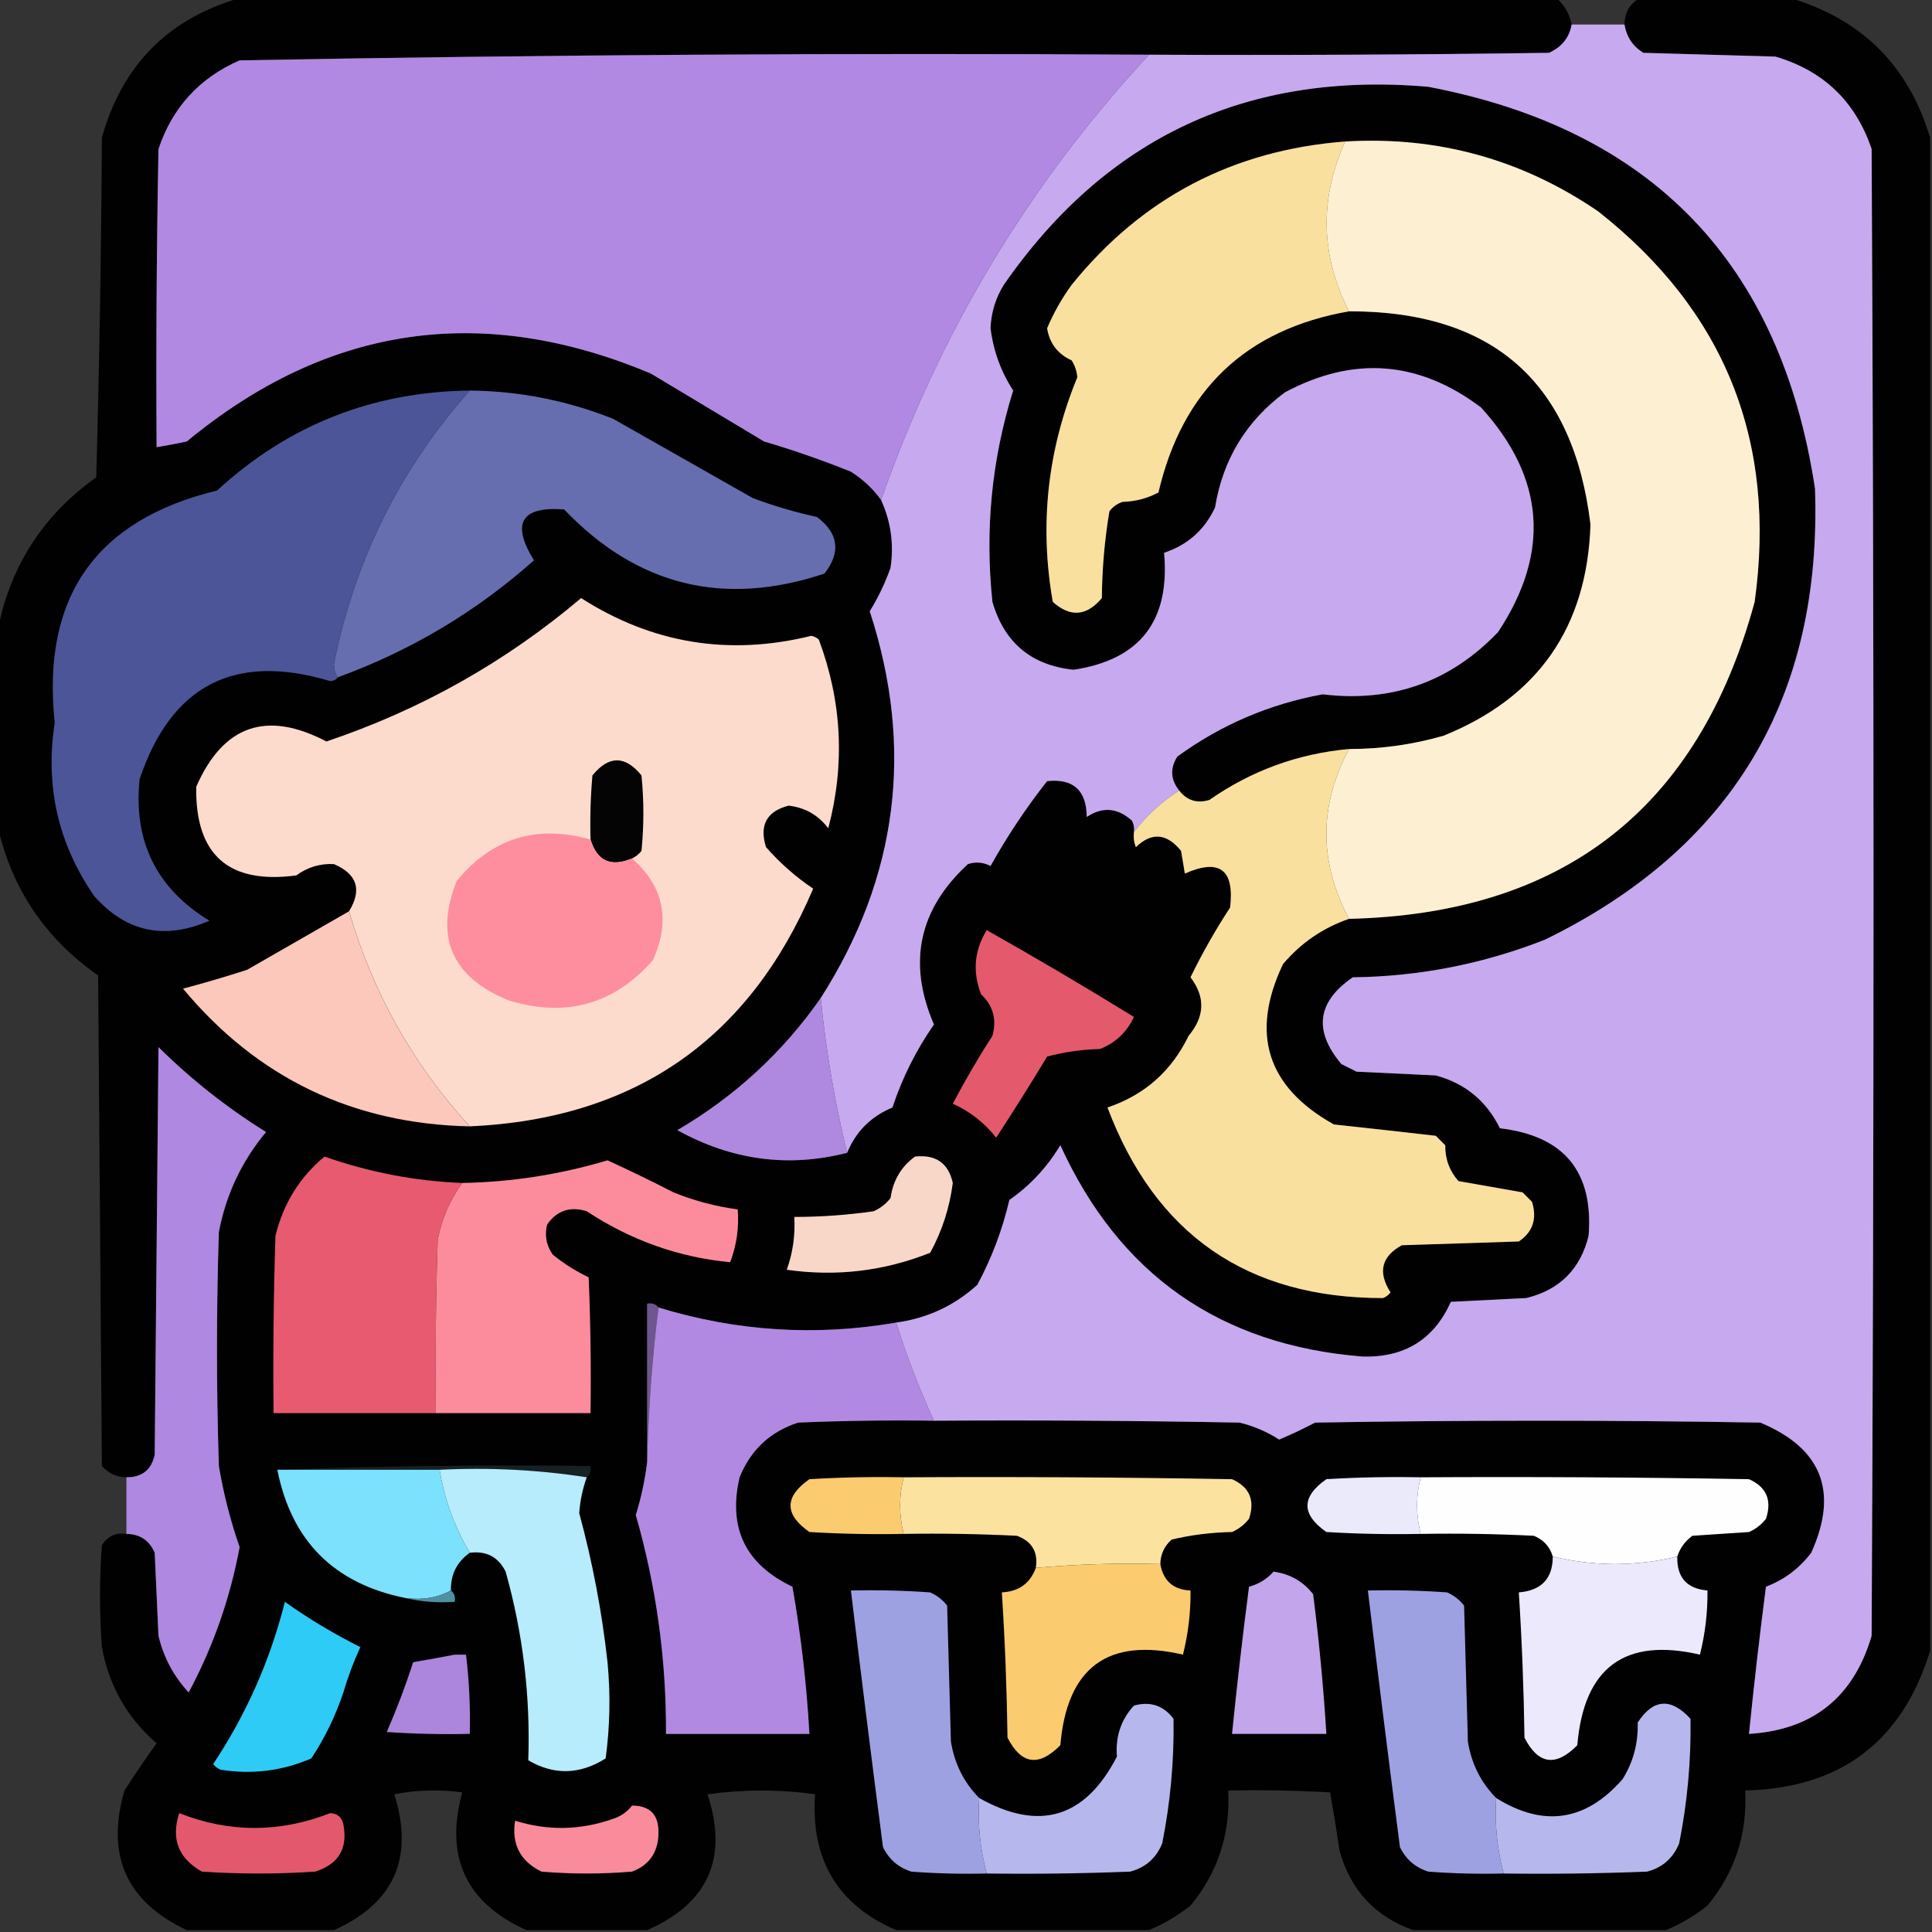 <?xml version="1.0" encoding="UTF-8"?>
<!DOCTYPE svg PUBLIC "-//W3C//DTD SVG 1.1//EN" "http://www.w3.org/Graphics/SVG/1.1/DTD/svg11.dtd">
<svg xmlns="http://www.w3.org/2000/svg" version="1.1" width="512px" height="512px" style="shape-rendering:geometricPrecision; text-rendering:geometricPrecision; image-rendering:optimizeQuality; fill-rule:evenodd; clip-rule:evenodd" xmlns:xlink="http://www.w3.org/1999/xlink">
<rect width="100%" height="100%" fill="#333333" stroke="none"/>
<g><path style="opacity:0.994" fill="#020202" d="M 63.5,-0.5 C 179.833,-0.5 296.167,-0.5 412.5,-0.5C 414.604,1.372 415.937,3.705 416.5,6.5C 415.892,9.958 413.892,12.458 410.5,14C 375.168,14.5 339.835,14.667 304.5,14.5C 224.109,14.008 143.776,14.508 63.5,16C 52.847,20.653 45.68,28.486 42,39.5C 41.5,65.831 41.333,92.165 41.5,118.5C 44.166,118.067 46.832,117.567 49.5,117C 86.742,86.184 127.742,80.184 172.5,99C 182.5,105 192.5,111 202.5,117C 210.296,119.293 217.963,121.959 225.5,125C 228.692,127.028 231.359,129.528 233.5,132.5C 236.108,138.243 236.941,144.243 236,150.5C 234.56,154.547 232.726,158.38 230.5,162C 242.318,198.253 237.984,232.419 217.5,264.5C 207.412,278.92 194.745,290.587 179.5,299.5C 193.931,307.486 208.931,309.486 224.5,305.5C 226.811,299.855 230.811,295.855 236.5,293.5C 239.107,285.62 242.774,278.286 247.5,271.5C 240.454,255.185 243.454,241.018 256.5,229C 258.568,228.313 260.568,228.48 262.5,229.5C 266.912,221.592 271.912,214.092 277.5,207C 284.439,206.27 287.939,209.436 288,216.5C 292.193,213.715 296.193,214.048 300,217.5C 300.483,218.448 300.649,219.448 300.5,220.5C 300.343,221.873 300.51,223.207 301,224.5C 305.219,220.466 309.219,220.799 313,225.5C 313.333,227.5 313.667,229.5 314,231.5C 323.186,227.433 327.186,230.433 326,240.5C 322.113,246.439 318.613,252.606 315.5,259C 319.471,264.204 319.305,269.371 315,274.5C 310.48,283.855 303.313,290.188 293.5,293.5C 306.202,327.182 330.536,344.015 366.5,344C 367.308,343.692 367.975,343.192 368.5,342.5C 365.08,337.15 366.08,332.984 371.5,330C 381.833,329.667 392.167,329.333 402.5,329C 406.212,326.487 407.378,322.987 406,318.5C 405.167,317.667 404.333,316.833 403.5,316C 397.833,315 392.167,314 386.5,313C 384.129,310.326 382.963,307.159 383,303.5C 382.167,302.667 381.333,301.833 380.5,301C 371.527,299.969 362.527,298.969 353.5,298C 335.753,288.092 331.253,273.925 340,255.5C 344.768,249.872 350.601,245.872 357.5,243.5C 414.305,242.182 450.139,214.182 465,159.5C 470.921,116.903 457.088,82.403 423.5,56C 403.307,42.215 380.974,36.049 356.5,37.5C 326.79,39.77 302.623,52.437 284,75.5C 281.371,79.115 279.204,82.948 277.5,87C 278.141,90.977 280.308,93.811 284,95.5C 284.875,96.873 285.375,98.373 285.5,100C 277.589,119.237 275.422,139.07 279,159.5C 283.625,163.646 287.959,163.313 292,158.5C 292.066,150.729 292.733,143.062 294,135.5C 294.903,134.299 296.069,133.465 297.5,133C 300.903,132.9 304.07,132.066 307,130.5C 313.363,103.3 330.196,87.3 357.5,82.5C 395.608,82.446 416.941,101.279 421.5,139C 420.615,166.202 407.615,184.869 382.5,195C 374.328,197.334 365.995,198.501 357.5,198.5C 343.956,199.736 331.622,204.236 320.5,212C 317.225,212.982 314.559,212.149 312.5,209.5C 310.195,206.616 310.029,203.616 312,200.5C 323.533,192.096 336.366,186.596 350.5,184C 368.884,186.208 384.384,180.708 397,167.5C 410.92,146.461 409.42,126.628 392.5,108C 376.024,95.576 358.691,94.243 340.5,104C 330.253,111.604 324.086,121.771 322,134.5C 319.239,140.426 314.739,144.426 308.5,146.5C 310.129,164.516 302.129,174.849 284.5,177.5C 273.297,176.316 266.131,170.316 263,159.5C 260.975,140.417 262.808,121.75 268.5,103.5C 265.239,98.474 263.239,92.974 262.5,87C 262.656,82.864 263.823,79.031 266,75.5C 293.168,36.337 330.668,18.837 378.5,23C 437.795,34.296 471.962,69.796 481,129.5C 482.879,184.908 459.045,224.741 409.5,249C 393.122,255.452 376.122,258.786 358.5,259C 349.036,265.498 348.036,273.165 355.5,282C 356.833,282.667 358.167,283.333 359.5,284C 366.5,284.333 373.5,284.667 380.5,285C 388.257,287.087 393.924,291.754 397.5,299C 414.501,300.997 422.334,310.497 421,327.5C 418.833,336.333 413.333,341.833 404.5,344C 397.833,344.333 391.167,344.667 384.5,345C 380.004,355.008 372.171,359.841 361,359.5C 323.304,356.455 296.638,337.788 281,303.5C 277.523,309.31 273.023,314.143 267.5,318C 265.652,325.909 262.818,333.409 259,340.5C 252.896,346.038 245.73,349.372 237.5,350.5C 216.156,354.167 195.156,352.834 174.5,346.5C 173.791,345.596 172.791,345.263 171.5,345.5C 171.5,359.5 171.5,373.5 171.5,387.5C 170.923,392.237 169.923,396.904 168.5,401.5C 173.928,420.446 176.595,439.779 176.5,459.5C 189.167,459.5 201.833,459.5 214.5,459.5C 213.767,446.4 212.267,433.4 210,420.5C 197.533,414.566 192.866,404.899 196,391.5C 198.899,384.268 204.066,379.435 211.5,377C 223.495,376.5 235.495,376.333 247.5,376.5C 274.502,376.333 301.502,376.5 328.5,377C 332.281,377.924 335.781,379.424 339,381.5C 342.258,380.12 345.425,378.62 348.5,377C 387.833,376.333 427.167,376.333 466.5,377C 482.819,383.812 487.319,395.312 480,411.5C 476.851,415.651 472.851,418.651 468,420.5C 466.316,433.486 464.816,446.486 463.5,459.5C 480.378,458.461 491.211,449.794 496,433.5C 496.667,302.167 496.667,170.833 496,39.5C 491.738,26.904 483.238,18.738 470.5,15C 458.833,14.667 447.167,14.333 435.5,14C 432.722,12.287 431.055,9.787 430.5,6.5C 430.571,3.348 431.905,1.014 434.5,-0.5C 447.833,-0.5 461.167,-0.5 474.5,-0.5C 493.5,5.167 505.833,17.5 511.5,36.5C 511.5,170.167 511.5,303.833 511.5,437.5C 504.1,461.557 487.767,473.89 462.5,474.5C 463.078,486.047 459.745,496.214 452.5,505C 449.067,507.711 445.4,509.877 441.5,511.5C 419.167,511.5 396.833,511.5 374.5,511.5C 364.414,507.911 357.914,500.911 355,490.5C 354.237,485.275 353.403,480.108 352.5,475C 343.506,474.5 334.506,474.334 325.5,474.5C 326.078,486.047 322.745,496.214 315.5,505C 312.067,507.711 308.4,509.877 304.5,511.5C 282.167,511.5 259.833,511.5 237.5,511.5C 221.974,504.82 214.807,492.82 216,475.5C 206.56,474.183 197.06,474.183 187.5,475.5C 193.048,492.4 187.715,504.4 171.5,511.5C 160.833,511.5 150.167,511.5 139.5,511.5C 123.471,504.27 117.804,492.104 122.5,475C 116.472,474.17 110.472,474.336 104.5,475.5C 109.773,492.381 104.44,504.381 88.5,511.5C 75.5,511.5 62.5,511.5 49.5,511.5C 33.485,503.98 27.985,491.647 33,474.5C 35.71,470.247 38.543,466.08 41.5,462C 33.697,455.231 28.863,446.731 27,436.5C 26.333,427.5 26.333,418.5 27,409.5C 28.509,407.081 30.675,406.081 33.5,406.5C 37.09,406.544 39.59,408.211 41,411.5C 41.333,418.833 41.667,426.167 42,433.5C 43.365,439.231 46.031,444.231 50,448.5C 56.479,436.399 60.979,423.566 63.5,410C 61.06,403.009 59.227,395.843 58,388.5C 57.333,367.833 57.333,347.167 58,326.5C 59.889,316.556 64.056,307.723 70.5,300C 60.182,293.584 50.682,286.084 42,277.5C 41.667,313.5 41.333,349.5 41,385.5C 40.15,389.513 37.65,391.513 33.5,391.5C 30.901,391.451 28.734,390.451 27,388.5C 26.667,345.167 26.333,301.833 26,258.5C 12.176,248.851 3.343,235.851 -0.5,219.5C -0.5,201.833 -0.5,184.167 -0.5,166.5C 2.881,149.776 11.547,136.442 25.5,126.5C 26.333,96.506 26.833,66.506 27,36.5C 32.349,17.318 44.516,4.985 63.5,-0.5 Z"/></g>
<g><path style="opacity:1" fill="#c7a9f0" d="M 416.5,6.5 C 421.167,6.5 425.833,6.5 430.5,6.5C 431.055,9.787 432.722,12.287 435.5,14C 447.167,14.333 458.833,14.667 470.5,15C 483.238,18.738 491.738,26.904 496,39.5C 496.667,170.833 496.667,302.167 496,433.5C 491.211,449.794 480.378,458.461 463.5,459.5C 464.816,446.486 466.316,433.486 468,420.5C 472.851,418.651 476.851,415.651 480,411.5C 487.319,395.312 482.819,383.812 466.5,377C 427.167,376.333 387.833,376.333 348.5,377C 345.425,378.62 342.258,380.12 339,381.5C 335.781,379.424 332.281,377.924 328.5,377C 301.502,376.5 274.502,376.333 247.5,376.5C 243.605,368.044 240.272,359.378 237.5,350.5C 245.73,349.372 252.896,346.038 259,340.5C 262.818,333.409 265.652,325.909 267.5,318C 273.023,314.143 277.523,309.31 281,303.5C 296.638,337.788 323.304,356.455 361,359.5C 372.171,359.841 380.004,355.008 384.5,345C 391.167,344.667 397.833,344.333 404.5,344C 413.333,341.833 418.833,336.333 421,327.5C 422.334,310.497 414.501,300.997 397.5,299C 393.924,291.754 388.257,287.087 380.5,285C 373.5,284.667 366.5,284.333 359.5,284C 358.167,283.333 356.833,282.667 355.5,282C 348.036,273.165 349.036,265.498 358.5,259C 376.122,258.786 393.122,255.452 409.5,249C 459.045,224.741 482.879,184.908 481,129.5C 471.962,69.796 437.795,34.296 378.5,23C 330.668,18.837 293.168,36.337 266,75.5C 263.823,79.031 262.656,82.864 262.5,87C 263.239,92.974 265.239,98.474 268.5,103.5C 262.808,121.75 260.975,140.417 263,159.5C 266.131,170.316 273.297,176.316 284.5,177.5C 302.129,174.849 310.129,164.516 308.5,146.5C 314.739,144.426 319.239,140.426 322,134.5C 324.086,121.771 330.253,111.604 340.5,104C 358.691,94.243 376.024,95.576 392.5,108C 409.42,126.628 410.92,146.461 397,167.5C 384.384,180.708 368.884,186.208 350.5,184C 336.366,186.596 323.533,192.096 312,200.5C 310.029,203.616 310.195,206.616 312.5,209.5C 307.848,212.486 303.848,216.153 300.5,220.5C 300.649,219.448 300.483,218.448 300,217.5C 296.193,214.048 292.193,213.715 288,216.5C 287.939,209.436 284.439,206.27 277.5,207C 271.912,214.092 266.912,221.592 262.5,229.5C 260.568,228.48 258.568,228.313 256.5,229C 243.454,241.018 240.454,255.185 247.5,271.5C 242.774,278.286 239.107,285.62 236.5,293.5C 230.811,295.855 226.811,299.855 224.5,305.5C 221.214,292.12 218.881,278.453 217.5,264.5C 237.984,232.419 242.318,198.253 230.5,162C 232.726,158.38 234.56,154.547 236,150.5C 236.941,144.243 236.108,138.243 233.5,132.5C 249.014,88.117 272.681,48.784 304.5,14.5C 339.835,14.667 375.168,14.5 410.5,14C 413.892,12.458 415.892,9.958 416.5,6.5 Z"/></g>
<g><path style="opacity:1" fill="#b189e3" d="M 304.5,14.5 C 272.681,48.784 249.014,88.117 233.5,132.5C 231.359,129.528 228.692,127.028 225.5,125C 217.963,121.959 210.296,119.293 202.5,117C 192.5,111 182.5,105 172.5,99C 127.742,80.184 86.742,86.184 49.5,117C 46.832,117.567 44.166,118.067 41.5,118.5C 41.333,92.165 41.5,65.831 42,39.5C 45.68,28.486 52.847,20.653 63.5,16C 143.776,14.508 224.109,14.008 304.5,14.5 Z"/></g>
<g><path style="opacity:1" fill="#f9e09e" d="M 356.5,37.5 C 349.621,52.666 349.954,67.666 357.5,82.5C 330.196,87.3 313.363,103.3 307,130.5C 304.07,132.066 300.903,132.9 297.5,133C 296.069,133.465 294.903,134.299 294,135.5C 292.733,143.062 292.066,150.729 292,158.5C 287.959,163.313 283.625,163.646 279,159.5C 275.422,139.07 277.589,119.237 285.5,100C 285.375,98.373 284.875,96.873 284,95.5C 280.308,93.811 278.141,90.977 277.5,87C 279.204,82.948 281.371,79.115 284,75.5C 302.623,52.437 326.79,39.77 356.5,37.5 Z"/></g>
<g><path style="opacity:1" fill="#fdefd2" d="M 356.5,37.5 C 380.974,36.049 403.307,42.215 423.5,56C 457.088,82.403 470.921,116.903 465,159.5C 450.139,214.182 414.305,242.182 357.5,243.5C 349.506,228.445 349.506,213.445 357.5,198.5C 365.995,198.501 374.328,197.334 382.5,195C 407.615,184.869 420.615,166.202 421.5,139C 416.941,101.279 395.608,82.446 357.5,82.5C 349.954,67.666 349.621,52.666 356.5,37.5 Z"/></g>
<g><path style="opacity:1" fill="#4b5597" d="M 124.5,103.5 C 106.001,124.332 94.001,148.499 88.5,176C 88.514,177.385 88.848,178.551 89.5,179.5C 89.083,180.124 88.416,180.457 87.5,180.5C 62.194,172.902 45.361,181.569 37,206.5C 35.314,222.961 41.481,235.461 55.5,244C 43.601,249.18 33.435,247.013 25,237.5C 15.413,223.686 11.913,208.353 14.5,191.5C 11.001,158.283 25.334,137.783 57.5,130C 76.401,112.641 98.734,103.808 124.5,103.5 Z"/></g>
<g><path style="opacity:1" fill="#666eb0" d="M 124.5,103.5 C 137.65,103.64 150.317,106.14 162.5,111C 174.833,118 187.167,125 199.5,132C 205.048,134.072 210.715,135.738 216.5,137C 222.236,141.343 222.903,146.343 218.5,152C 191.803,160.909 168.803,155.242 149.5,135C 138.106,134.15 135.439,138.65 141.5,148.5C 126.199,162.112 108.865,172.445 89.5,179.5C 88.848,178.551 88.514,177.385 88.5,176C 94.001,148.499 106.001,124.332 124.5,103.5 Z"/></g>
<g><path style="opacity:1" fill="#fcdbcd" d="M 124.5,298.5 C 109.458,282.096 98.792,263.096 92.5,241.5C 95.993,235.804 94.66,231.637 88.5,229C 84.887,228.792 81.554,229.792 78.5,232C 60.545,234.376 51.711,226.542 52,208.5C 59.145,192.184 70.645,188.184 86.5,196.5C 111.507,188.085 134.007,175.418 154,158.5C 172.844,170.554 193.177,173.887 215,168.5C 215.772,168.645 216.439,168.978 217,169.5C 223.134,185.935 223.967,202.602 219.5,219.5C 216.842,216.006 213.342,214.006 209,213.5C 203.18,215.004 201.18,218.671 203,224.5C 206.773,228.783 210.94,232.45 215.5,235.5C 198.497,275.519 168.163,296.519 124.5,298.5 Z"/></g>
<g><path style="opacity:1" fill="#f9e09e" d="M 357.5,198.5 C 349.506,213.445 349.506,228.445 357.5,243.5C 350.601,245.872 344.768,249.872 340,255.5C 331.253,273.925 335.753,288.092 353.5,298C 362.527,298.969 371.527,299.969 380.5,301C 381.333,301.833 382.167,302.667 383,303.5C 382.963,307.159 384.129,310.326 386.5,313C 392.167,314 397.833,315 403.5,316C 404.333,316.833 405.167,317.667 406,318.5C 407.378,322.987 406.212,326.487 402.5,329C 392.167,329.333 381.833,329.667 371.5,330C 366.08,332.984 365.08,337.15 368.5,342.5C 367.975,343.192 367.308,343.692 366.5,344C 330.536,344.015 306.202,327.182 293.5,293.5C 303.313,290.188 310.48,283.855 315,274.5C 319.305,269.371 319.471,264.204 315.5,259C 318.613,252.606 322.113,246.439 326,240.5C 327.186,230.433 323.186,227.433 314,231.5C 313.667,229.5 313.333,227.5 313,225.5C 309.219,220.799 305.219,220.466 301,224.5C 300.51,223.207 300.343,221.873 300.5,220.5C 303.848,216.153 307.848,212.486 312.5,209.5C 314.559,212.149 317.225,212.982 320.5,212C 331.622,204.236 343.956,199.736 357.5,198.5 Z"/></g>
<g><path style="opacity:1" fill="#050404" d="M 167.5,227.5 C 161.888,229.858 158.221,228.192 156.5,222.5C 156.334,216.824 156.501,211.157 157,205.5C 161.333,200.167 165.667,200.167 170,205.5C 170.667,212.167 170.667,218.833 170,225.5C 169.292,226.381 168.458,227.047 167.5,227.5 Z"/></g>
<g><path style="opacity:1" fill="#fe8e9e" d="M 156.5,222.5 C 158.221,228.192 161.888,229.858 167.5,227.5C 175.945,234.95 177.779,243.95 173,254.5C 162.547,266.312 149.714,269.812 134.5,265C 119.667,258.817 115.167,248.317 121,233.5C 130.404,222.088 142.237,218.422 156.5,222.5 Z"/></g>
<g><path style="opacity:1" fill="#fbc8bb" d="M 92.5,241.5 C 98.792,263.096 109.458,282.096 124.5,298.5C 93.513,297.838 68.18,285.671 48.5,262C 54.196,260.492 59.862,258.825 65.5,257C 74.559,251.808 83.559,246.641 92.5,241.5 Z"/></g>
<g><path style="opacity:1" fill="#e5596d" d="M 261.5,246.5 C 274.637,253.903 287.637,261.57 300.5,269.5C 298.637,273.53 295.637,276.363 291.5,278C 286.718,278.119 282.051,278.785 277.5,280C 273.125,287.251 268.625,294.418 264,301.5C 260.877,297.538 257.043,294.538 252.5,292.5C 255.748,286.336 259.248,280.336 263,274.5C 264.198,270.191 263.198,266.524 260,263.5C 257.682,257.539 258.182,251.872 261.5,246.5 Z"/></g>
<g><path style="opacity:1" fill="#af88e0" d="M 217.5,264.5 C 218.881,278.453 221.214,292.12 224.5,305.5C 208.931,309.486 193.931,307.486 179.5,299.5C 194.745,290.587 207.412,278.92 217.5,264.5 Z"/></g>
<g><path style="opacity:1" fill="#af88e1" d="M 33.5,406.5 C 33.5,401.5 33.5,396.5 33.5,391.5C 37.65,391.513 40.15,389.513 41,385.5C 41.333,349.5 41.667,313.5 42,277.5C 50.682,286.084 60.182,293.584 70.5,300C 64.056,307.723 59.889,316.556 58,326.5C 57.333,347.167 57.333,367.833 58,388.5C 59.227,395.843 61.06,403.009 63.5,410C 60.979,423.566 56.479,436.399 50,448.5C 46.031,444.231 43.365,439.231 42,433.5C 41.667,426.167 41.333,418.833 41,411.5C 39.59,408.211 37.09,406.544 33.5,406.5 Z"/></g>
<g><path style="opacity:1" fill="#e85a6f" d="M 122.5,313.5 C 119.259,317.987 117.092,322.987 116,328.5C 115.5,343.83 115.333,359.163 115.5,374.5C 101.167,374.5 86.833,374.5 72.5,374.5C 72.333,358.83 72.5,343.163 73,327.5C 75.088,318.966 79.422,311.966 86,306.5C 97.814,310.662 109.981,312.995 122.5,313.5 Z"/></g>
<g><path style="opacity:1" fill="#f8d7c9" d="M 242.5,306.5 C 248.013,305.91 251.347,308.244 252.5,313.5C 251.643,320.115 249.643,326.282 246.5,332C 234.252,336.874 221.585,338.374 208.5,336.5C 210.114,331.98 210.78,327.313 210.5,322.5C 217.533,322.497 224.533,321.997 231.5,321C 233.286,320.215 234.786,319.049 236,317.5C 236.671,312.806 238.838,309.139 242.5,306.5 Z"/></g>
<g><path style="opacity:1" fill="#fc8c9c" d="M 115.5,374.5 C 115.333,359.163 115.5,343.83 116,328.5C 117.092,322.987 119.259,317.987 122.5,313.5C 135.615,313.257 148.448,311.257 161,307.5C 166.851,310.175 172.684,313.008 178.5,316C 183.992,318.221 189.659,319.721 195.5,320.5C 195.884,325.337 195.217,330.003 193.5,334.5C 179.865,333.204 167.199,328.704 155.5,321C 151.102,319.622 147.602,320.788 145,324.5C 144.275,327.377 144.775,330.043 146.5,332.5C 149.413,334.875 152.58,336.875 156,338.5C 156.5,350.495 156.667,362.495 156.5,374.5C 142.833,374.5 129.167,374.5 115.5,374.5 Z"/></g>
<g><path style="opacity:1" fill="#6e568e" d="M 174.5,346.5 C 172.839,359.969 171.839,373.636 171.5,387.5C 171.5,373.5 171.5,359.5 171.5,345.5C 172.791,345.263 173.791,345.596 174.5,346.5 Z"/></g>
<g><path style="opacity:1" fill="#b189e2" d="M 174.5,346.5 C 195.156,352.834 216.156,354.167 237.5,350.5C 240.272,359.378 243.605,368.044 247.5,376.5C 235.495,376.333 223.495,376.5 211.5,377C 204.066,379.435 198.899,384.268 196,391.5C 192.866,404.899 197.533,414.566 210,420.5C 212.267,433.4 213.767,446.4 214.5,459.5C 201.833,459.5 189.167,459.5 176.5,459.5C 176.595,439.779 173.928,420.446 168.5,401.5C 169.923,396.904 170.923,392.237 171.5,387.5C 171.839,373.636 172.839,359.969 174.5,346.5 Z"/></g>
<g><path style="opacity:1" fill="#172123" d="M 73.5,389.5 C 100.995,388.502 128.662,388.169 156.5,388.5C 156.737,389.791 156.404,390.791 155.5,391.5C 142.876,389.519 129.876,388.852 116.5,389.5C 102.167,389.5 87.833,389.5 73.5,389.5 Z"/></g>
<g><path style="opacity:1" fill="#7be1fd" d="M 73.5,389.5 C 87.833,389.5 102.167,389.5 116.5,389.5C 117.783,397.351 120.45,404.684 124.5,411.5C 121.07,413.935 119.404,417.269 119.5,421.5C 115.971,423.423 111.971,424.089 107.5,423.5C 88.555,419.708 77.221,408.375 73.5,389.5 Z"/></g>
<g><path style="opacity:1" fill="#b6ecfb" d="M 116.5,389.5 C 129.876,388.852 142.876,389.519 155.5,391.5C 154.397,394.551 153.731,397.718 153.5,401C 157.025,413.959 159.525,427.126 161,440.5C 161.816,449.079 161.649,457.579 160.5,466C 153.654,470.325 146.821,470.491 140,466.5C 140.585,449.513 138.585,432.846 134,416.5C 132.055,412.61 128.888,410.943 124.5,411.5C 120.45,404.684 117.783,397.351 116.5,389.5 Z"/></g>
<g><path style="opacity:1" fill="#fbcb6f" d="M 239.5,391.5 C 238.217,396.469 238.217,401.469 239.5,406.5C 231.16,406.666 222.827,406.5 214.5,406C 207.833,401.333 207.833,396.667 214.5,392C 222.827,391.5 231.16,391.334 239.5,391.5 Z"/></g>
<g><path style="opacity:1" fill="#fbe29f" d="M 239.5,391.5 C 268.502,391.333 297.502,391.5 326.5,392C 331.143,394.072 332.643,397.572 331,402.5C 329.786,404.049 328.286,405.215 326.5,406C 321.054,406.101 315.721,406.768 310.5,408C 308.549,409.734 307.549,411.901 307.5,414.5C 296.419,414.19 285.419,414.523 274.5,415.5C 275.154,411.317 273.488,408.484 269.5,407C 259.506,406.5 249.506,406.334 239.5,406.5C 238.217,401.469 238.217,396.469 239.5,391.5 Z"/></g>
<g><path style="opacity:1" fill="#ebeafb" d="M 376.5,391.5 C 375.217,396.469 375.217,401.469 376.5,406.5C 368.16,406.666 359.827,406.5 351.5,406C 344.833,401.333 344.833,396.667 351.5,392C 359.827,391.5 368.16,391.334 376.5,391.5 Z"/></g>
<g><path style="opacity:1" fill="#fefefe" d="M 376.5,391.5 C 405.502,391.333 434.502,391.5 463.5,392C 468.143,394.072 469.643,397.572 468,402.5C 466.786,404.049 465.286,405.215 463.5,406C 458.5,406.333 453.5,406.667 448.5,407C 446.536,408.451 445.203,410.284 444.5,412.5C 439.244,413.784 433.744,414.451 428,414.5C 422.256,414.451 416.756,413.784 411.5,412.5C 410.746,409.909 409.079,408.076 406.5,407C 396.506,406.5 386.506,406.334 376.5,406.5C 375.217,401.469 375.217,396.469 376.5,391.5 Z"/></g>
<g><path style="opacity:1" fill="#fbcb6f" d="M 307.5,414.5 C 308.293,418.959 310.96,421.292 315.5,421.5C 315.564,427.254 314.898,432.92 313.5,438.5C 293.602,433.871 282.768,441.871 281,462.5C 275.309,468.293 270.643,467.626 267,460.5C 266.823,447.591 266.323,434.758 265.5,422C 270.013,421.758 273.013,419.592 274.5,415.5C 285.419,414.523 296.419,414.19 307.5,414.5 Z"/></g>
<g><path style="opacity:1" fill="#ebe9fb" d="M 411.5,412.5 C 416.756,413.784 422.256,414.451 428,414.5C 433.744,414.451 439.244,413.784 444.5,412.5C 444.358,418.024 447.025,421.024 452.5,421.5C 452.564,427.254 451.898,432.92 450.5,438.5C 430.592,433.883 419.759,441.883 418,462.5C 412.309,468.293 407.643,467.626 404,460.5C 403.823,447.591 403.323,434.758 402.5,422C 408.494,421.51 411.494,418.343 411.5,412.5 Z"/></g>
<g><path style="opacity:1" fill="#c3a5eb" d="M 337.5,416.5 C 341.87,417.098 345.37,419.098 348,422.5C 349.571,434.802 350.737,447.135 351.5,459.5C 343.167,459.5 334.833,459.5 326.5,459.5C 327.816,446.486 329.316,433.486 331,420.5C 333.617,419.781 335.784,418.447 337.5,416.5 Z"/></g>
<g><path style="opacity:1" fill="#9da1e1" d="M 259.5,476.5 C 259.065,483.33 259.731,489.996 261.5,496.5C 254.825,496.666 248.158,496.5 241.5,496C 238.063,494.895 235.563,492.728 234,489.5C 231.058,466.857 228.225,444.19 225.5,421.5C 232.508,421.334 239.508,421.5 246.5,422C 248.286,422.785 249.786,423.951 251,425.5C 251.333,437.5 251.667,449.5 252,461.5C 252.927,467.354 255.427,472.354 259.5,476.5 Z"/></g>
<g><path style="opacity:1" fill="#9da1e1" d="M 396.5,476.5 C 396.065,483.33 396.731,489.996 398.5,496.5C 391.825,496.666 385.158,496.5 378.5,496C 375.063,494.895 372.563,492.728 371,489.5C 368.058,466.857 365.225,444.19 362.5,421.5C 369.508,421.334 376.508,421.5 383.5,422C 385.286,422.785 386.786,423.951 388,425.5C 388.333,437.5 388.667,449.5 389,461.5C 389.927,467.354 392.427,472.354 396.5,476.5 Z"/></g>
<g><path style="opacity:1" fill="#4f90a2" d="M 119.5,421.5 C 120.404,422.209 120.737,423.209 120.5,424.5C 115.968,424.818 111.634,424.485 107.5,423.5C 111.971,424.089 115.971,423.423 119.5,421.5 Z"/></g>
<g><path style="opacity:1" fill="#2dcbf6" d="M 75.5,424.5 C 81.812,428.994 88.479,432.994 95.5,436.5C 93.705,440.384 92.205,444.384 91,448.5C 88.926,454.732 86.093,460.565 82.5,466C 74.839,469.315 66.839,470.315 58.5,469C 57.692,468.692 57.025,468.192 56.5,467.5C 65.292,454.25 71.625,439.916 75.5,424.5 Z"/></g>
<g><path style="opacity:1" fill="#ac85dc" d="M 120.5,438.5 C 121.5,438.5 122.5,438.5 123.5,438.5C 124.341,445.465 124.674,452.465 124.5,459.5C 117.159,459.666 109.826,459.5 102.5,459C 105.123,452.967 107.456,446.8 109.5,440.5C 113.313,439.833 116.979,439.166 120.5,438.5 Z"/></g>
<g><path style="opacity:1" fill="#b6b8ed" d="M 261.5,496.5 C 259.731,489.996 259.065,483.33 259.5,476.5C 275.432,485.455 287.599,481.788 296,465.5C 295.564,460.257 297.064,455.757 300.5,452C 304.836,450.8 308.336,451.967 311,455.5C 311.176,466.585 310.176,477.585 308,488.5C 306.407,492.428 303.573,494.928 299.5,496C 286.838,496.5 274.171,496.667 261.5,496.5 Z"/></g>
<g><path style="opacity:1" fill="#b6b8ed" d="M 398.5,496.5 C 396.731,489.996 396.065,483.33 396.5,476.5C 409.07,484.326 420.236,482.659 430,471.5C 432.845,466.925 434.178,461.925 434,456.5C 438.133,450.175 442.8,449.842 448,455.5C 448.176,466.585 447.176,477.585 445,488.5C 443.407,492.428 440.573,494.928 436.5,496C 423.838,496.5 411.171,496.667 398.5,496.5 Z"/></g>
<g><path style="opacity:1" fill="#fa8b9b" d="M 167.5,478.5 C 172.35,478.519 174.683,481.019 174.5,486C 174.369,490.943 172.036,494.276 167.5,496C 159.5,496.667 151.5,496.667 143.5,496C 137.869,493.239 135.536,488.739 136.5,482.5C 145.192,485.222 153.859,485.055 162.5,482C 164.584,481.303 166.251,480.136 167.5,478.5 Z"/></g>
<g><path style="opacity:1" fill="#e3586c" d="M 47.5,480.5 C 60.76,485.736 74.093,485.736 87.5,480.5C 89.425,480.59 90.592,481.59 91,483.5C 92.223,489.885 89.723,494.052 83.5,496C 73.5,496.667 63.5,496.667 53.5,496C 47.269,492.474 45.269,487.307 47.5,480.5 Z"/></g>
</svg>
